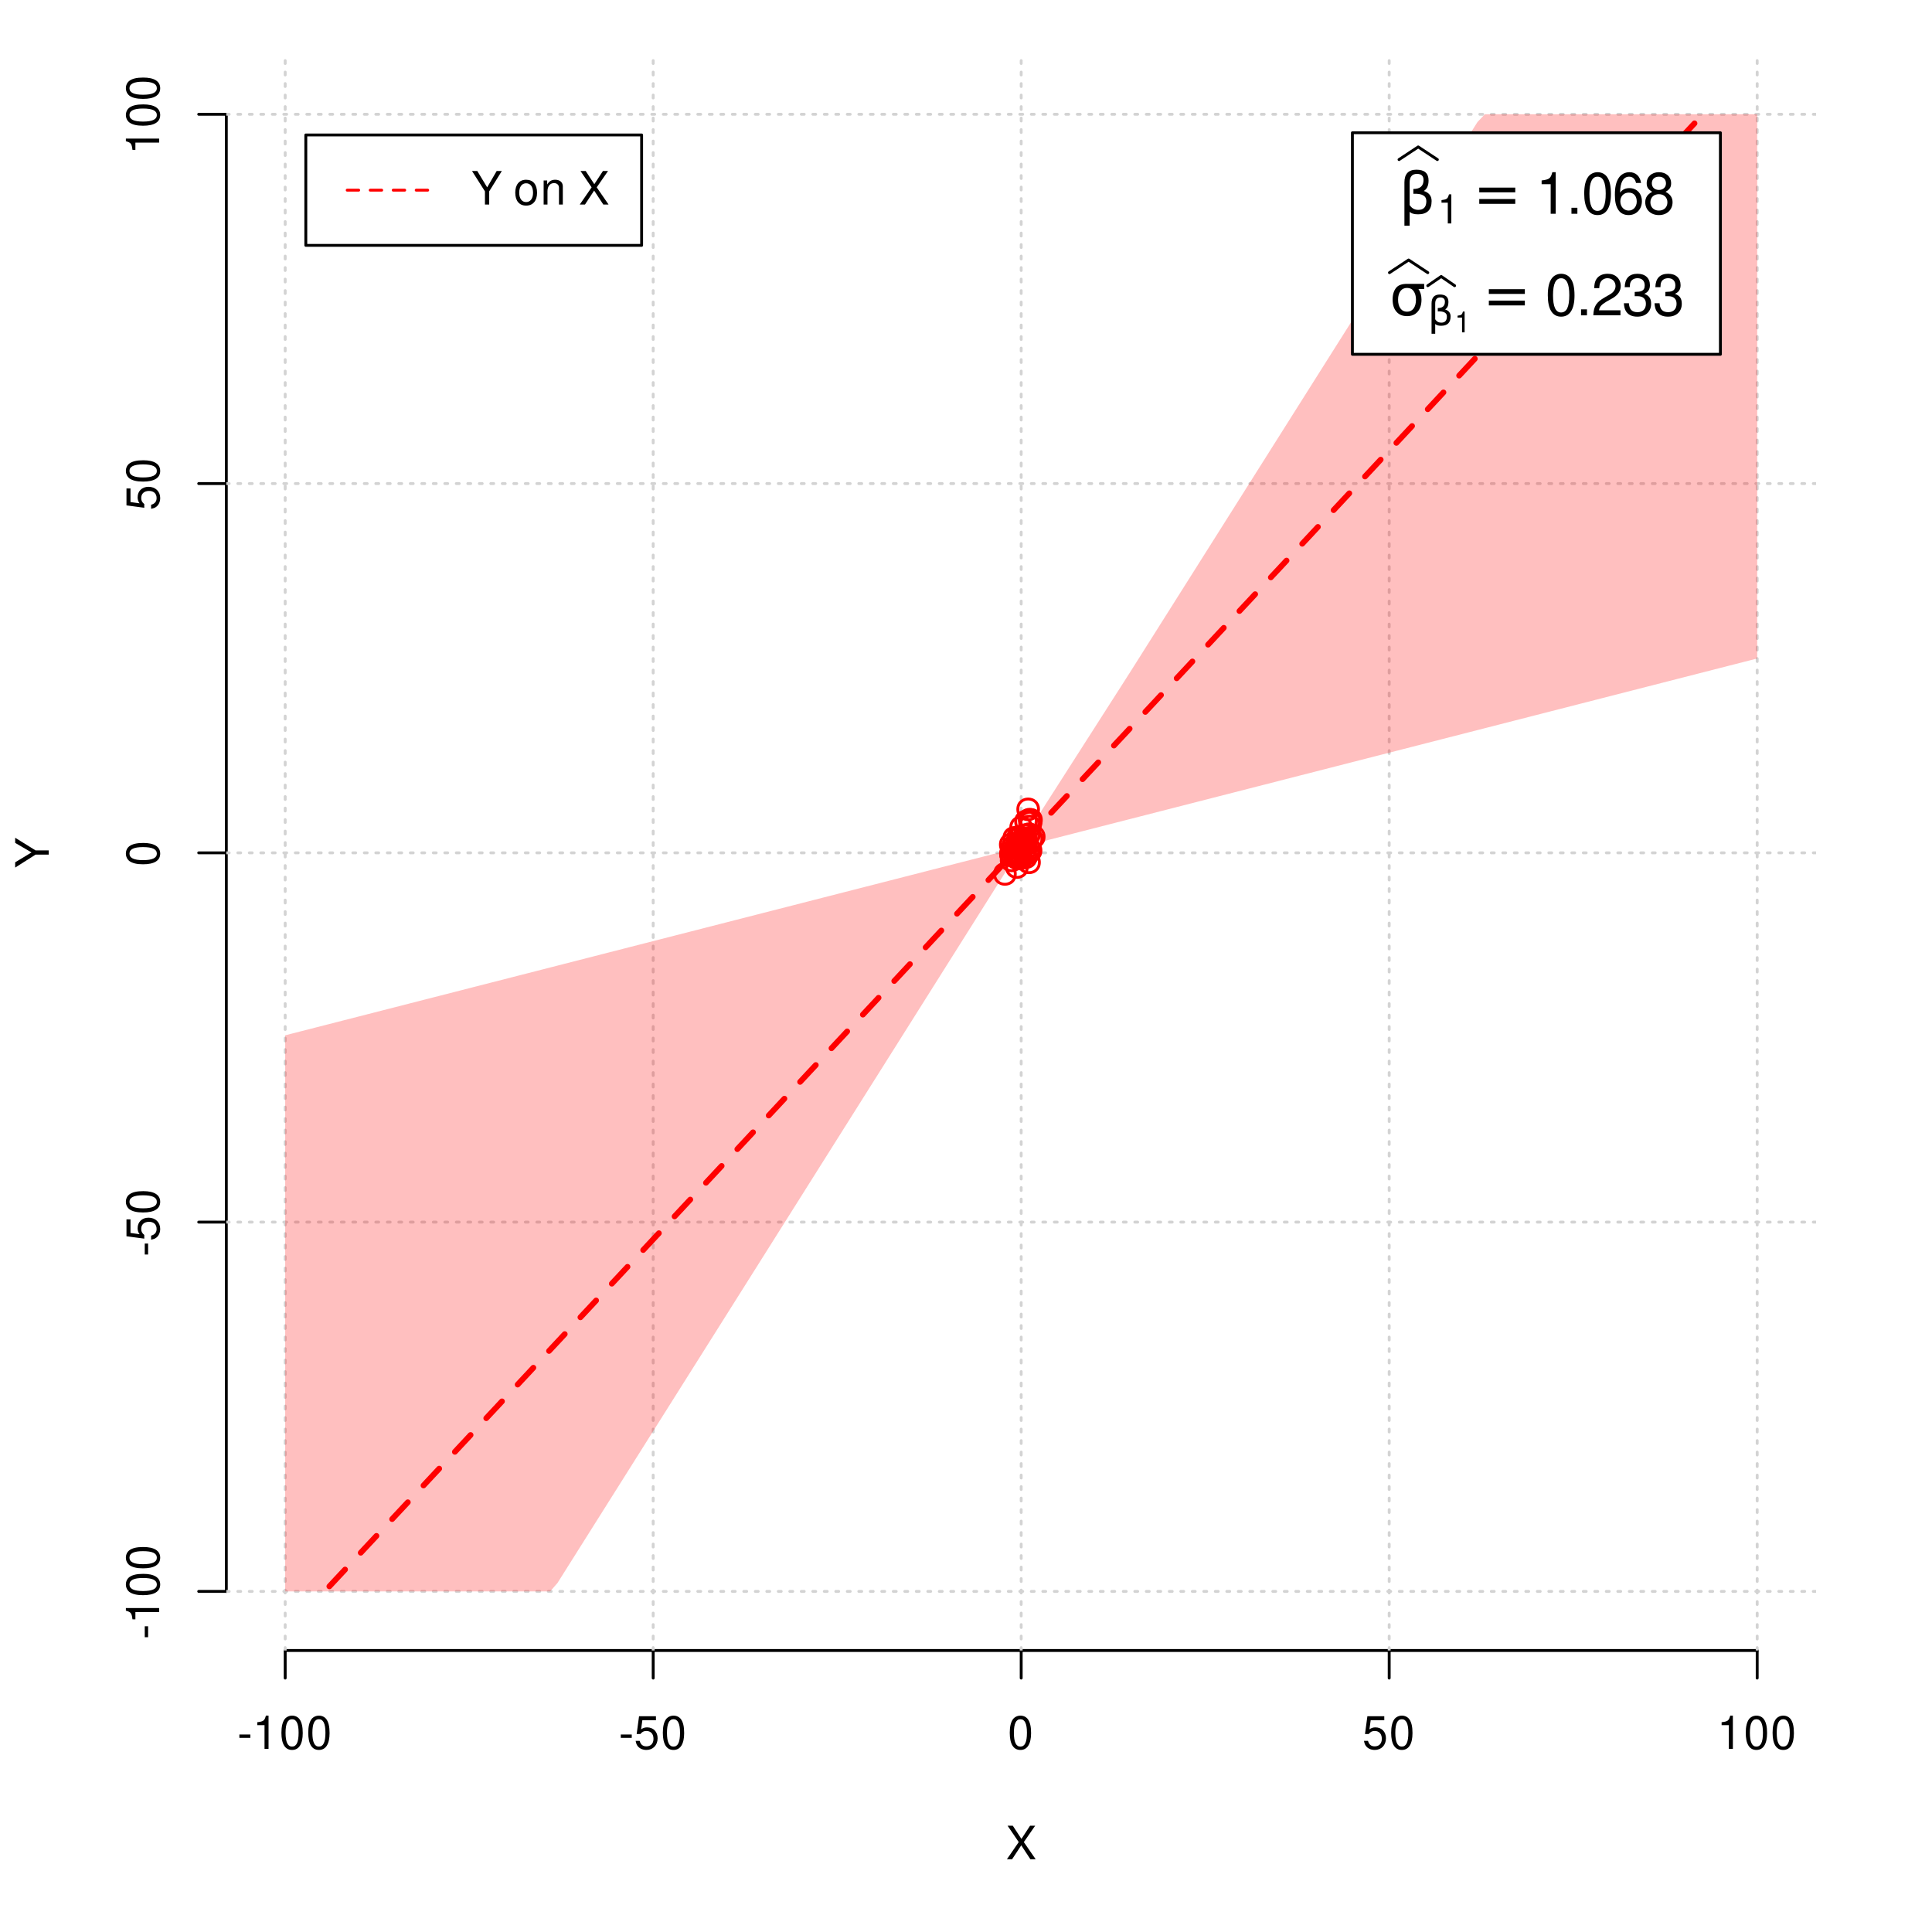 <?xml version="1.0" encoding="UTF-8"?>
<svg xmlns="http://www.w3.org/2000/svg" xmlns:xlink="http://www.w3.org/1999/xlink" width="504pt" height="504pt" viewBox="0 0 504 504" version="1.1">
<defs>
<g>
<symbol overflow="visible" id="glyph0-0">
<path style="stroke:none;" d=""/>
</symbol>
<symbol overflow="visible" id="glyph0-1">
<path style="stroke:none;" d="M 4.688 -4.484 L 7.641 -8.75 L 6.312 -8.75 L 4.062 -5.312 L 1.812 -8.75 L 0.453 -8.75 L 3.359 -4.484 L 0.266 0 L 1.625 0 L 4.016 -3.641 L 6.406 0 L 7.781 0 Z M 4.688 -4.484 "/>
</symbol>
<symbol overflow="visible" id="glyph0-2">
<path style="stroke:none;" d="M 3.406 -3.75 L 0.547 -3.75 L 0.547 -2.875 L 3.406 -2.875 Z M 3.406 -3.75 "/>
</symbol>
<symbol overflow="visible" id="glyph0-3">
<path style="stroke:none;" d="M 3.109 -6.188 L 3.109 0 L 4.156 0 L 4.156 -8.672 L 3.469 -8.672 C 3.094 -7.344 2.859 -7.156 1.219 -6.953 L 1.219 -6.188 Z M 3.109 -6.188 "/>
</symbol>
<symbol overflow="visible" id="glyph0-4">
<path style="stroke:none;" d="M 3.297 -8.672 C 2.516 -8.672 1.781 -8.312 1.344 -7.734 C 0.797 -6.953 0.516 -5.812 0.516 -4.203 C 0.516 -1.266 1.469 0.281 3.297 0.281 C 5.094 0.281 6.078 -1.266 6.078 -4.125 C 6.078 -5.812 5.812 -6.938 5.25 -7.734 C 4.812 -8.328 4.109 -8.672 3.297 -8.672 Z M 3.297 -7.734 C 4.438 -7.734 5 -6.578 5 -4.219 C 5 -1.75 4.453 -0.594 3.281 -0.594 C 2.156 -0.594 1.594 -1.797 1.594 -4.188 C 1.594 -6.578 2.156 -7.734 3.297 -7.734 Z M 3.297 -7.734 "/>
</symbol>
<symbol overflow="visible" id="glyph0-5">
<path style="stroke:none;" d="M 5.719 -8.516 L 1.312 -8.516 L 0.688 -3.875 L 1.656 -3.875 C 2.141 -4.469 2.562 -4.672 3.234 -4.672 C 4.375 -4.672 5.078 -3.891 5.078 -2.625 C 5.078 -1.406 4.375 -0.656 3.219 -0.656 C 2.297 -0.656 1.734 -1.125 1.469 -2.094 L 0.422 -2.094 C 0.562 -1.391 0.688 -1.062 0.938 -0.75 C 1.422 -0.094 2.281 0.281 3.234 0.281 C 4.953 0.281 6.156 -0.969 6.156 -2.766 C 6.156 -4.453 5.047 -5.609 3.406 -5.609 C 2.812 -5.609 2.328 -5.453 1.844 -5.094 L 2.172 -7.469 L 5.719 -7.469 Z M 5.719 -8.516 "/>
</symbol>
<symbol overflow="visible" id="glyph0-6">
<path style="stroke:none;" d="M 4.641 -3.438 L 7.938 -8.75 L 6.594 -8.75 L 4.109 -4.484 L 1.531 -8.75 L 0.156 -8.75 L 3.531 -3.438 L 3.531 0 L 4.641 0 Z M 4.641 -3.438 "/>
</symbol>
<symbol overflow="visible" id="glyph0-7">
<path style="stroke:none;" d=""/>
</symbol>
<symbol overflow="visible" id="glyph0-8">
<path style="stroke:none;" d="M 3.266 -6.469 C 1.484 -6.469 0.438 -5.203 0.438 -3.094 C 0.438 -0.969 1.484 0.281 3.281 0.281 C 5.047 0.281 6.125 -0.984 6.125 -3.047 C 6.125 -5.234 5.094 -6.469 3.266 -6.469 Z M 3.281 -5.547 C 4.406 -5.547 5.078 -4.625 5.078 -3.062 C 5.078 -1.578 4.375 -0.641 3.281 -0.641 C 2.156 -0.641 1.469 -1.578 1.469 -3.094 C 1.469 -4.625 2.156 -5.547 3.281 -5.547 Z M 3.281 -5.547 "/>
</symbol>
<symbol overflow="visible" id="glyph0-9">
<path style="stroke:none;" d="M 0.844 -6.281 L 0.844 0 L 1.844 0 L 1.844 -3.469 C 1.844 -4.75 2.516 -5.594 3.547 -5.594 C 4.344 -5.594 4.844 -5.109 4.844 -4.359 L 4.844 0 L 5.844 0 L 5.844 -4.75 C 5.844 -5.797 5.062 -6.469 3.859 -6.469 C 2.922 -6.469 2.312 -6.109 1.766 -5.234 L 1.766 -6.281 Z M 0.844 -6.281 "/>
</symbol>
<symbol overflow="visible" id="glyph1-0">
<path style="stroke:none;" d=""/>
</symbol>
<symbol overflow="visible" id="glyph1-1">
<path style="stroke:none;" d="M -3.438 -4.641 L -8.75 -7.938 L -8.75 -6.594 L -4.484 -4.109 L -8.75 -1.531 L -8.75 -0.156 L -3.438 -3.531 L 0 -3.531 L 0 -4.641 Z M -3.438 -4.641 "/>
</symbol>
<symbol overflow="visible" id="glyph1-2">
<path style="stroke:none;" d="M -3.75 -3.406 L -3.75 -0.547 L -2.875 -0.547 L -2.875 -3.406 Z M -3.75 -3.406 "/>
</symbol>
<symbol overflow="visible" id="glyph1-3">
<path style="stroke:none;" d="M -6.188 -3.109 L 0 -3.109 L 0 -4.156 L -8.672 -4.156 L -8.672 -3.469 C -7.344 -3.094 -7.156 -2.859 -6.953 -1.219 L -6.188 -1.219 Z M -6.188 -3.109 "/>
</symbol>
<symbol overflow="visible" id="glyph1-4">
<path style="stroke:none;" d="M -8.672 -3.297 C -8.672 -2.516 -8.312 -1.781 -7.734 -1.344 C -6.953 -0.797 -5.812 -0.516 -4.203 -0.516 C -1.266 -0.516 0.281 -1.469 0.281 -3.297 C 0.281 -5.094 -1.266 -6.078 -4.125 -6.078 C -5.812 -6.078 -6.938 -5.812 -7.734 -5.25 C -8.328 -4.812 -8.672 -4.109 -8.672 -3.297 Z M -7.734 -3.297 C -7.734 -4.438 -6.578 -5 -4.219 -5 C -1.75 -5 -0.594 -4.453 -0.594 -3.281 C -0.594 -2.156 -1.797 -1.594 -4.188 -1.594 C -6.578 -1.594 -7.734 -2.156 -7.734 -3.297 Z M -7.734 -3.297 "/>
</symbol>
<symbol overflow="visible" id="glyph1-5">
<path style="stroke:none;" d="M -8.516 -5.719 L -8.516 -1.312 L -3.875 -0.688 L -3.875 -1.656 C -4.469 -2.141 -4.672 -2.562 -4.672 -3.234 C -4.672 -4.375 -3.891 -5.078 -2.625 -5.078 C -1.406 -5.078 -0.656 -4.375 -0.656 -3.219 C -0.656 -2.297 -1.125 -1.734 -2.094 -1.469 L -2.094 -0.422 C -1.391 -0.562 -1.062 -0.688 -0.75 -0.938 C -0.094 -1.422 0.281 -2.281 0.281 -3.234 C 0.281 -4.953 -0.969 -6.156 -2.766 -6.156 C -4.453 -6.156 -5.609 -5.047 -5.609 -3.406 C -5.609 -2.812 -5.453 -2.328 -5.094 -1.844 L -7.469 -2.172 L -7.469 -5.719 Z M -8.516 -5.719 "/>
</symbol>
<symbol overflow="visible" id="glyph2-0">
<path style="stroke:none;" d="M 0.75 2.656 L 0.75 -10.578 L 8.25 -10.578 L 8.25 2.656 Z M 1.594 1.812 L 7.406 1.812 L 7.406 -9.734 L 1.594 -9.734 Z M 1.594 1.812 "/>
</symbol>
<symbol overflow="visible" id="glyph2-1">
<path style="stroke:none;" d="M 2.766 -0.5 L 2.766 3.125 L 1.406 3.125 L 1.406 -8.156 C 1.406 -10.375 2.445 -11.484 4.531 -11.484 C 6.645 -11.484 7.703 -10.547 7.703 -8.672 C 7.703 -7.336 7.285 -6.426 6.453 -5.938 C 7.816 -5.5 8.5 -4.625 8.5 -3.312 C 8.5 -1 7.32 0.156 4.969 0.156 C 3.926 0.156 3.191 -0.062 2.766 -0.5 Z M 2.766 -2.266 C 3.305 -1.422 4.055 -1 5.016 -1 C 6.422 -1 7.125 -1.766 7.125 -3.297 C 7.125 -4.672 5.992 -5.305 3.734 -5.203 L 3.734 -6.453 C 5.504 -6.453 6.391 -7.234 6.391 -8.797 C 6.391 -9.859 5.816 -10.391 4.672 -10.391 C 3.398 -10.391 2.766 -9.629 2.766 -8.109 Z M 2.766 -2.266 "/>
</symbol>
<symbol overflow="visible" id="glyph2-2">
<path style="stroke:none;" d="M 1.594 -6.812 L 10.984 -6.812 L 10.984 -5.578 L 1.594 -5.578 Z M 1.594 -3.828 L 10.984 -3.828 L 10.984 -2.578 L 1.594 -2.578 Z M 1.594 -3.828 "/>
</symbol>
<symbol overflow="visible" id="glyph2-3">
<path style="stroke:none;" d="M 4.594 -7.141 C 3.852 -7.141 3.281 -6.867 2.875 -6.328 C 2.457 -5.766 2.25 -5.02 2.25 -4.094 C 2.25 -3.113 2.457 -2.344 2.875 -1.781 C 3.289 -1.219 3.863 -0.938 4.594 -0.938 C 5.312 -0.938 5.879 -1.219 6.297 -1.781 C 6.711 -2.344 6.922 -3.113 6.922 -4.094 C 6.922 -4.988 6.711 -5.734 6.297 -6.328 C 5.91 -6.867 5.344 -7.141 4.594 -7.141 Z M 4.594 -8.203 L 9.062 -8.203 L 9.062 -6.859 L 7.562 -6.859 C 8.094 -6.098 8.359 -5.176 8.359 -4.094 C 8.359 -2.75 8.023 -1.695 7.359 -0.938 C 6.68 -0.164 5.758 0.219 4.594 0.219 C 3.414 0.219 2.492 -0.164 1.828 -0.938 C 1.16 -1.695 0.828 -2.75 0.828 -4.094 C 0.828 -5.445 1.16 -6.504 1.828 -7.266 C 2.379 -7.891 3.301 -8.203 4.594 -8.203 Z M 4.594 -8.203 "/>
</symbol>
<symbol overflow="visible" id="glyph3-0">
<path style="stroke:none;" d=""/>
</symbol>
<symbol overflow="visible" id="glyph3-1">
<path style="stroke:none;" d="M 2.719 -5.406 L 2.719 0 L 3.641 0 L 3.641 -7.594 L 3.031 -7.594 C 2.703 -6.422 2.5 -6.266 1.078 -6.078 L 1.078 -5.406 Z M 2.719 -5.406 "/>
</symbol>
<symbol overflow="visible" id="glyph4-0">
<path style="stroke:none;" d=""/>
</symbol>
<symbol overflow="visible" id="glyph4-1">
<path style="stroke:none;" d="M 3.891 -7.719 L 3.891 0 L 5.203 0 L 5.203 -10.844 L 4.328 -10.844 C 3.875 -9.188 3.562 -8.953 1.531 -8.688 L 1.531 -7.719 Z M 3.891 -7.719 "/>
</symbol>
<symbol overflow="visible" id="glyph4-2">
<path style="stroke:none;" d="M 2.859 -1.562 L 1.312 -1.562 L 1.312 0 L 2.859 0 Z M 2.859 -1.562 "/>
</symbol>
<symbol overflow="visible" id="glyph4-3">
<path style="stroke:none;" d="M 4.125 -10.844 C 3.141 -10.844 2.234 -10.391 1.688 -9.656 C 0.984 -8.703 0.641 -7.266 0.641 -5.25 C 0.641 -1.594 1.844 0.344 4.125 0.344 C 6.375 0.344 7.609 -1.594 7.609 -5.156 C 7.609 -7.266 7.281 -8.672 6.562 -9.656 C 6.016 -10.406 5.125 -10.844 4.125 -10.844 Z M 4.125 -9.672 C 5.547 -9.672 6.25 -8.219 6.25 -5.281 C 6.25 -2.188 5.562 -0.75 4.094 -0.75 C 2.703 -0.75 2 -2.25 2 -5.234 C 2 -8.219 2.703 -9.672 4.125 -9.672 Z M 4.125 -9.672 "/>
</symbol>
<symbol overflow="visible" id="glyph4-4">
<path style="stroke:none;" d="M 7.469 -8.031 C 7.219 -9.797 6.078 -10.844 4.453 -10.844 C 3.281 -10.844 2.234 -10.281 1.609 -9.297 C 0.938 -8.234 0.641 -6.922 0.641 -4.953 C 0.641 -3.125 0.906 -1.969 1.547 -1 C 2.109 -0.125 3.047 0.344 4.219 0.344 C 6.234 0.344 7.688 -1.172 7.688 -3.281 C 7.688 -5.281 6.344 -6.688 4.438 -6.688 C 3.391 -6.688 2.562 -6.297 2 -5.5 C 2.016 -8.188 2.844 -9.672 4.359 -9.672 C 5.297 -9.672 5.938 -9.078 6.156 -8.031 Z M 4.281 -5.516 C 5.547 -5.516 6.344 -4.625 6.344 -3.188 C 6.344 -1.812 5.438 -0.828 4.234 -0.828 C 3 -0.828 2.062 -1.859 2.062 -3.234 C 2.062 -4.594 2.969 -5.516 4.281 -5.516 Z M 4.281 -5.516 "/>
</symbol>
<symbol overflow="visible" id="glyph4-5">
<path style="stroke:none;" d="M 5.859 -5.719 C 6.969 -6.391 7.312 -6.938 7.312 -7.953 C 7.312 -9.656 6.016 -10.844 4.125 -10.844 C 2.25 -10.844 0.938 -9.656 0.938 -7.969 C 0.938 -6.938 1.281 -6.406 2.375 -5.719 C 1.156 -5.094 0.562 -4.219 0.562 -3.016 C 0.562 -1.031 2.016 0.344 4.125 0.344 C 6.219 0.344 7.688 -1.031 7.688 -3.016 C 7.688 -4.219 7.094 -5.094 5.859 -5.719 Z M 4.125 -9.672 C 5.25 -9.672 5.969 -9 5.969 -7.922 C 5.969 -6.906 5.234 -6.219 4.125 -6.219 C 3 -6.219 2.281 -6.906 2.281 -7.953 C 2.281 -9 3 -9.672 4.125 -9.672 Z M 4.125 -5.109 C 5.438 -5.109 6.344 -4.25 6.344 -2.984 C 6.344 -1.688 5.453 -0.828 4.094 -0.828 C 2.812 -0.828 1.906 -1.703 1.906 -2.969 C 1.906 -4.266 2.797 -5.109 4.125 -5.109 Z M 4.125 -5.109 "/>
</symbol>
<symbol overflow="visible" id="glyph4-6">
<path style="stroke:none;" d="M 7.594 -1.312 L 2 -1.312 C 2.125 -2.203 2.609 -2.781 3.922 -3.562 L 5.422 -4.406 C 6.906 -5.234 7.672 -6.344 7.672 -7.688 C 7.672 -8.578 7.312 -9.422 6.672 -10 C 6.047 -10.578 5.266 -10.844 4.266 -10.844 C 2.906 -10.844 1.906 -10.359 1.312 -9.438 C 0.938 -8.859 0.781 -8.188 0.75 -7.094 L 2.062 -7.094 C 2.109 -7.828 2.203 -8.266 2.391 -8.625 C 2.734 -9.281 3.422 -9.688 4.219 -9.688 C 5.422 -9.688 6.312 -8.812 6.312 -7.656 C 6.312 -6.781 5.812 -6.031 4.875 -5.484 L 3.5 -4.688 C 1.281 -3.406 0.625 -2.391 0.516 -0.016 L 7.594 -0.016 Z M 7.594 -1.312 "/>
</symbol>
<symbol overflow="visible" id="glyph4-7">
<path style="stroke:none;" d="M 3.312 -5 L 4.031 -5 C 5.469 -5 6.234 -4.312 6.234 -3.016 C 6.234 -1.656 5.422 -0.828 4.047 -0.828 C 2.594 -0.828 1.891 -1.562 1.797 -3.156 L 0.484 -3.156 C 0.547 -2.281 0.688 -1.703 0.938 -1.234 C 1.5 -0.188 2.531 0.344 3.984 0.344 C 6.188 0.344 7.594 -0.969 7.594 -3.031 C 7.594 -4.406 7.062 -5.156 5.797 -5.609 C 6.781 -6.016 7.281 -6.766 7.281 -7.859 C 7.281 -9.719 6.062 -10.844 4.031 -10.844 C 1.891 -10.844 0.75 -9.641 0.703 -7.344 L 2.031 -7.344 C 2.047 -8.016 2.094 -8.391 2.266 -8.719 C 2.562 -9.328 3.219 -9.688 4.047 -9.688 C 5.219 -9.688 5.922 -8.984 5.922 -7.812 C 5.922 -7.047 5.656 -6.578 5.062 -6.328 C 4.703 -6.188 4.234 -6.125 3.312 -6.109 Z M 3.312 -5 "/>
</symbol>
<symbol overflow="visible" id="glyph5-0">
<path style="stroke:none;" d="M 0.516 1.859 L 0.516 -7.406 L 5.766 -7.406 L 5.766 1.859 Z M 1.109 1.266 L 5.188 1.266 L 5.188 -6.812 L 1.109 -6.812 Z M 1.109 1.266 "/>
</symbol>
<symbol overflow="visible" id="glyph5-1">
<path style="stroke:none;" d="M 1.938 -0.359 L 1.938 2.188 L 0.984 2.188 L 0.984 -5.703 C 0.984 -7.266 1.711 -8.047 3.172 -8.047 C 4.648 -8.047 5.391 -7.391 5.391 -6.078 C 5.391 -5.141 5.098 -4.5 4.516 -4.156 C 5.473 -3.844 5.953 -3.234 5.953 -2.328 C 5.953 -0.703 5.125 0.109 3.469 0.109 C 2.75 0.109 2.238 -0.047 1.938 -0.359 Z M 1.938 -1.578 C 2.312 -0.992 2.836 -0.703 3.516 -0.703 C 4.492 -0.703 4.984 -1.238 4.984 -2.312 C 4.984 -3.27 4.191 -3.711 2.609 -3.641 L 2.609 -4.516 C 3.848 -4.516 4.469 -5.062 4.469 -6.156 C 4.469 -6.906 4.066 -7.281 3.266 -7.281 C 2.379 -7.281 1.938 -6.742 1.938 -5.672 Z M 1.938 -1.578 "/>
</symbol>
<symbol overflow="visible" id="glyph6-0">
<path style="stroke:none;" d=""/>
</symbol>
<symbol overflow="visible" id="glyph6-1">
<path style="stroke:none;" d="M 1.938 -3.859 L 1.938 0 L 2.609 0 L 2.609 -5.422 L 2.172 -5.422 C 1.938 -4.594 1.781 -4.484 0.766 -4.344 L 0.766 -3.859 Z M 1.938 -3.859 "/>
</symbol>
</g>
<clipPath id="clip1">
  <path d="M 74 14.398 L 75 14.398 L 75 430.559 L 74 430.559 Z M 74 14.398 "/>
</clipPath>
<clipPath id="clip2">
  <path d="M 170 14.398 L 171 14.398 L 171 430.559 L 170 430.559 Z M 170 14.398 "/>
</clipPath>
<clipPath id="clip3">
  <path d="M 266 14.398 L 267 14.398 L 267 430.559 L 266 430.559 Z M 266 14.398 "/>
</clipPath>
<clipPath id="clip4">
  <path d="M 362 14.398 L 363 14.398 L 363 430.559 L 362 430.559 Z M 362 14.398 "/>
</clipPath>
<clipPath id="clip5">
  <path d="M 458 14.398 L 459 14.398 L 459 430.559 L 458 430.559 Z M 458 14.398 "/>
</clipPath>
<clipPath id="clip6">
  <path d="M 59.039 414 L 473.758 414 L 473.758 416 L 59.039 416 Z M 59.039 414 "/>
</clipPath>
<clipPath id="clip7">
  <path d="M 59.039 318 L 473.758 318 L 473.758 320 L 59.039 320 Z M 59.039 318 "/>
</clipPath>
<clipPath id="clip8">
  <path d="M 59.039 222 L 473.758 222 L 473.758 223 L 59.039 223 Z M 59.039 222 "/>
</clipPath>
<clipPath id="clip9">
  <path d="M 59.039 125 L 473.758 125 L 473.758 127 L 59.039 127 Z M 59.039 125 "/>
</clipPath>
<clipPath id="clip10">
  <path d="M 59.039 29 L 473.758 29 L 473.758 31 L 59.039 31 Z M 59.039 29 "/>
</clipPath>
</defs>
<g id="surface1501">
<rect x="0" y="0" width="504" height="504" style="fill:rgb(100%,100%,100%);fill-opacity:1;stroke:none;"/>
<g style="fill:rgb(0%,0%,0%);fill-opacity:1;">
  <use xlink:href="#glyph0-1" x="262.398" y="485.029"/>
</g>
<g style="fill:rgb(0%,0%,0%);fill-opacity:1;">
  <use xlink:href="#glyph1-1" x="12.709" y="226.48"/>
</g>
<path style="fill:none;stroke-width:0.75;stroke-linecap:round;stroke-linejoin:round;stroke:rgb(0%,0%,0%);stroke-opacity:1;stroke-miterlimit:10;" d="M 74.398 430.559 L 458.398 430.559 "/>
<path style="fill:none;stroke-width:0.75;stroke-linecap:round;stroke-linejoin:round;stroke:rgb(0%,0%,0%);stroke-opacity:1;stroke-miterlimit:10;" d="M 74.398 430.559 L 74.398 437.762 "/>
<path style="fill:none;stroke-width:0.75;stroke-linecap:round;stroke-linejoin:round;stroke:rgb(0%,0%,0%);stroke-opacity:1;stroke-miterlimit:10;" d="M 170.398 430.559 L 170.398 437.762 "/>
<path style="fill:none;stroke-width:0.75;stroke-linecap:round;stroke-linejoin:round;stroke:rgb(0%,0%,0%);stroke-opacity:1;stroke-miterlimit:10;" d="M 266.398 430.559 L 266.398 437.762 "/>
<path style="fill:none;stroke-width:0.75;stroke-linecap:round;stroke-linejoin:round;stroke:rgb(0%,0%,0%);stroke-opacity:1;stroke-miterlimit:10;" d="M 362.398 430.559 L 362.398 437.762 "/>
<path style="fill:none;stroke-width:0.75;stroke-linecap:round;stroke-linejoin:round;stroke:rgb(0%,0%,0%);stroke-opacity:1;stroke-miterlimit:10;" d="M 458.398 430.559 L 458.398 437.762 "/>
<g style="fill:rgb(0%,0%,0%);fill-opacity:1;">
  <use xlink:href="#glyph0-2" x="61.898" y="456.229"/>
  <use xlink:href="#glyph0-3" x="65.898" y="456.229"/>
  <use xlink:href="#glyph0-4" x="72.898" y="456.229"/>
  <use xlink:href="#glyph0-4" x="79.898" y="456.229"/>
</g>
<g style="fill:rgb(0%,0%,0%);fill-opacity:1;">
  <use xlink:href="#glyph0-2" x="161.398" y="456.229"/>
  <use xlink:href="#glyph0-5" x="165.398" y="456.229"/>
  <use xlink:href="#glyph0-4" x="172.398" y="456.229"/>
</g>
<g style="fill:rgb(0%,0%,0%);fill-opacity:1;">
  <use xlink:href="#glyph0-4" x="262.898" y="456.229"/>
</g>
<g style="fill:rgb(0%,0%,0%);fill-opacity:1;">
  <use xlink:href="#glyph0-5" x="355.398" y="456.229"/>
  <use xlink:href="#glyph0-4" x="362.398" y="456.229"/>
</g>
<g style="fill:rgb(0%,0%,0%);fill-opacity:1;">
  <use xlink:href="#glyph0-3" x="447.898" y="456.229"/>
  <use xlink:href="#glyph0-4" x="454.898" y="456.229"/>
  <use xlink:href="#glyph0-4" x="461.898" y="456.229"/>
</g>
<path style="fill:none;stroke-width:0.75;stroke-linecap:round;stroke-linejoin:round;stroke:rgb(0%,0%,0%);stroke-opacity:1;stroke-miterlimit:10;" d="M 59.039 415.148 L 59.039 29.812 "/>
<path style="fill:none;stroke-width:0.75;stroke-linecap:round;stroke-linejoin:round;stroke:rgb(0%,0%,0%);stroke-opacity:1;stroke-miterlimit:10;" d="M 59.039 415.148 L 51.84 415.148 "/>
<path style="fill:none;stroke-width:0.75;stroke-linecap:round;stroke-linejoin:round;stroke:rgb(0%,0%,0%);stroke-opacity:1;stroke-miterlimit:10;" d="M 59.039 318.812 L 51.84 318.812 "/>
<path style="fill:none;stroke-width:0.75;stroke-linecap:round;stroke-linejoin:round;stroke:rgb(0%,0%,0%);stroke-opacity:1;stroke-miterlimit:10;" d="M 59.039 222.48 L 51.84 222.48 "/>
<path style="fill:none;stroke-width:0.75;stroke-linecap:round;stroke-linejoin:round;stroke:rgb(0%,0%,0%);stroke-opacity:1;stroke-miterlimit:10;" d="M 59.039 126.148 L 51.84 126.148 "/>
<path style="fill:none;stroke-width:0.75;stroke-linecap:round;stroke-linejoin:round;stroke:rgb(0%,0%,0%);stroke-opacity:1;stroke-miterlimit:10;" d="M 59.039 29.812 L 51.84 29.812 "/>
<g style="fill:rgb(0%,0%,0%);fill-opacity:1;">
  <use xlink:href="#glyph1-2" x="41.51" y="427.648"/>
  <use xlink:href="#glyph1-3" x="41.51" y="423.648"/>
  <use xlink:href="#glyph1-4" x="41.51" y="416.648"/>
  <use xlink:href="#glyph1-4" x="41.51" y="409.648"/>
</g>
<g style="fill:rgb(0%,0%,0%);fill-opacity:1;">
  <use xlink:href="#glyph1-2" x="41.51" y="327.812"/>
  <use xlink:href="#glyph1-5" x="41.51" y="323.812"/>
  <use xlink:href="#glyph1-4" x="41.51" y="316.812"/>
</g>
<g style="fill:rgb(0%,0%,0%);fill-opacity:1;">
  <use xlink:href="#glyph1-4" x="41.51" y="225.98"/>
</g>
<g style="fill:rgb(0%,0%,0%);fill-opacity:1;">
  <use xlink:href="#glyph1-5" x="41.51" y="133.148"/>
  <use xlink:href="#glyph1-4" x="41.51" y="126.148"/>
</g>
<g style="fill:rgb(0%,0%,0%);fill-opacity:1;">
  <use xlink:href="#glyph1-3" x="41.51" y="40.312"/>
  <use xlink:href="#glyph1-4" x="41.51" y="33.312"/>
  <use xlink:href="#glyph1-4" x="41.51" y="26.312"/>
</g>
<g clip-path="url(#clip1)" clip-rule="nonzero">
<path style="fill:none;stroke-width:0.75;stroke-linecap:round;stroke-linejoin:round;stroke:rgb(82.745%,82.745%,82.745%);stroke-opacity:1;stroke-dasharray:0.75,2.25;stroke-miterlimit:10;" d="M 74.398 430.559 L 74.398 14.398 "/>
</g>
<g clip-path="url(#clip2)" clip-rule="nonzero">
<path style="fill:none;stroke-width:0.75;stroke-linecap:round;stroke-linejoin:round;stroke:rgb(82.745%,82.745%,82.745%);stroke-opacity:1;stroke-dasharray:0.75,2.25;stroke-miterlimit:10;" d="M 170.398 430.559 L 170.398 14.398 "/>
</g>
<g clip-path="url(#clip3)" clip-rule="nonzero">
<path style="fill:none;stroke-width:0.75;stroke-linecap:round;stroke-linejoin:round;stroke:rgb(82.745%,82.745%,82.745%);stroke-opacity:1;stroke-dasharray:0.75,2.25;stroke-miterlimit:10;" d="M 266.398 430.559 L 266.398 14.398 "/>
</g>
<g clip-path="url(#clip4)" clip-rule="nonzero">
<path style="fill:none;stroke-width:0.75;stroke-linecap:round;stroke-linejoin:round;stroke:rgb(82.745%,82.745%,82.745%);stroke-opacity:1;stroke-dasharray:0.75,2.25;stroke-miterlimit:10;" d="M 362.398 430.559 L 362.398 14.398 "/>
</g>
<g clip-path="url(#clip5)" clip-rule="nonzero">
<path style="fill:none;stroke-width:0.75;stroke-linecap:round;stroke-linejoin:round;stroke:rgb(82.745%,82.745%,82.745%);stroke-opacity:1;stroke-dasharray:0.75,2.25;stroke-miterlimit:10;" d="M 458.398 430.559 L 458.398 14.398 "/>
</g>
<g clip-path="url(#clip6)" clip-rule="nonzero">
<path style="fill:none;stroke-width:0.75;stroke-linecap:round;stroke-linejoin:round;stroke:rgb(82.745%,82.745%,82.745%);stroke-opacity:1;stroke-dasharray:0.75,2.25;stroke-miterlimit:10;" d="M 59.039 415.148 L 473.762 415.148 "/>
</g>
<g clip-path="url(#clip7)" clip-rule="nonzero">
<path style="fill:none;stroke-width:0.75;stroke-linecap:round;stroke-linejoin:round;stroke:rgb(82.745%,82.745%,82.745%);stroke-opacity:1;stroke-dasharray:0.75,2.25;stroke-miterlimit:10;" d="M 59.039 318.812 L 473.762 318.812 "/>
</g>
<g clip-path="url(#clip8)" clip-rule="nonzero">
<path style="fill:none;stroke-width:0.75;stroke-linecap:round;stroke-linejoin:round;stroke:rgb(82.745%,82.745%,82.745%);stroke-opacity:1;stroke-dasharray:0.75,2.25;stroke-miterlimit:10;" d="M 59.039 222.48 L 473.762 222.48 "/>
</g>
<g clip-path="url(#clip9)" clip-rule="nonzero">
<path style="fill:none;stroke-width:0.75;stroke-linecap:round;stroke-linejoin:round;stroke:rgb(82.745%,82.745%,82.745%);stroke-opacity:1;stroke-dasharray:0.75,2.25;stroke-miterlimit:10;" d="M 59.039 126.148 L 473.762 126.148 "/>
</g>
<g clip-path="url(#clip10)" clip-rule="nonzero">
<path style="fill:none;stroke-width:0.75;stroke-linecap:round;stroke-linejoin:round;stroke:rgb(82.745%,82.745%,82.745%);stroke-opacity:1;stroke-dasharray:0.75,2.25;stroke-miterlimit:10;" d="M 59.039 29.812 L 473.762 29.812 "/>
</g>
<path style=" stroke:none;fill-rule:nonzero;fill:rgb(100%,0%,0%);fill-opacity:0.251;" d="M 74.398 319.234 L 74.398 270.082 L 76.32 269.59 L 78.238 269.098 L 80.16 268.609 L 82.078 268.117 L 85.922 267.133 L 87.84 266.641 L 89.762 266.148 L 91.68 265.66 L 93.602 265.168 L 95.52 264.676 L 97.441 264.184 L 99.359 263.691 L 101.281 263.199 L 103.199 262.711 L 105.121 262.219 L 107.039 261.727 L 108.961 261.234 L 110.879 260.742 L 112.801 260.25 L 114.719 259.762 L 116.641 259.27 L 118.559 258.777 L 120.48 258.285 L 122.398 257.793 L 124.32 257.301 L 126.238 256.812 L 128.16 256.32 L 130.078 255.828 L 133.922 254.844 L 135.84 254.352 L 137.762 253.863 L 139.68 253.371 L 141.602 252.879 L 143.52 252.387 L 145.441 251.895 L 147.359 251.402 L 149.281 250.914 L 151.199 250.422 L 153.121 249.93 L 155.039 249.438 L 156.961 248.945 L 158.879 248.453 L 160.801 247.965 L 162.719 247.473 L 164.641 246.98 L 166.559 246.488 L 168.48 245.996 L 170.398 245.508 L 172.32 245.016 L 174.238 244.523 L 176.16 244.031 L 178.078 243.539 L 180 243.047 L 181.922 242.559 L 183.84 242.066 L 185.762 241.574 L 187.68 241.082 L 189.602 240.59 L 191.52 240.098 L 193.441 239.609 L 195.359 239.117 L 197.281 238.625 L 199.199 238.133 L 201.121 237.641 L 203.039 237.148 L 204.961 236.66 L 206.879 236.168 L 208.801 235.676 L 210.719 235.184 L 212.641 234.691 L 214.559 234.199 L 216.48 233.711 L 218.398 233.219 L 220.32 232.727 L 222.238 232.234 L 224.16 231.742 L 226.078 231.25 L 228 230.762 L 229.922 230.27 L 231.84 229.777 L 233.762 229.285 L 235.68 228.793 L 237.602 228.301 L 239.52 227.812 L 241.441 227.32 L 243.359 226.828 L 245.281 226.336 L 247.199 225.844 L 249.121 225.352 L 251.039 224.863 L 252.961 224.371 L 254.879 223.879 L 256.801 223.387 L 258.719 222.895 L 260.641 222.398 L 262.559 221.656 L 264.48 220.914 L 266.398 219.367 L 268.32 216.766 L 270.238 213.766 L 272.16 210.762 L 274.078 207.762 L 276 204.762 L 277.922 201.758 L 279.84 198.758 L 281.762 195.758 L 283.68 192.754 L 285.602 189.754 L 287.52 186.754 L 289.441 183.75 L 291.359 180.75 L 293.281 177.75 L 295.199 174.738 L 297.121 171.699 L 299.039 168.656 L 300.961 165.617 L 302.879 162.574 L 304.801 159.535 L 306.719 156.492 L 308.641 153.453 L 310.559 150.414 L 312.48 147.371 L 314.398 144.332 L 316.32 141.289 L 318.238 138.25 L 320.16 135.207 L 322.078 132.168 L 324 129.125 L 325.922 126.086 L 327.84 123.043 L 329.762 120.004 L 331.68 116.965 L 333.602 113.922 L 335.52 110.883 L 337.441 107.84 L 339.359 104.801 L 341.281 101.758 L 343.199 98.719 L 345.121 95.676 L 347.039 92.637 L 348.961 89.594 L 350.879 86.555 L 352.801 83.512 L 354.719 80.473 L 356.641 77.434 L 358.559 74.391 L 360.48 71.352 L 362.398 68.309 L 364.32 65.27 L 366.238 62.227 L 368.16 59.188 L 370.078 56.145 L 372 53.105 L 373.922 50.062 L 375.84 47.023 L 377.762 43.98 L 379.68 40.941 L 381.602 37.902 L 383.52 34.859 L 385.441 31.82 L 387.359 29.812 L 458.398 29.812 L 458.398 171.777 L 456.48 172.27 L 454.559 172.762 L 452.641 173.254 L 450.719 173.742 L 448.801 174.234 L 446.879 174.727 L 444.961 175.219 L 443.039 175.711 L 441.121 176.203 L 439.199 176.691 L 437.281 177.184 L 435.359 177.676 L 433.441 178.168 L 431.52 178.66 L 429.602 179.148 L 427.68 179.641 L 425.762 180.133 L 423.84 180.625 L 421.922 181.117 L 420 181.609 L 418.078 182.098 L 416.16 182.59 L 414.238 183.082 L 412.32 183.574 L 410.398 184.066 L 408.48 184.559 L 406.559 185.047 L 404.641 185.539 L 402.719 186.031 L 400.801 186.523 L 398.879 187.016 L 396.961 187.508 L 395.039 187.996 L 393.121 188.488 L 391.199 188.98 L 389.281 189.473 L 387.359 189.965 L 385.441 190.457 L 383.52 190.945 L 381.602 191.438 L 379.68 191.93 L 377.762 192.422 L 375.84 192.914 L 373.922 193.406 L 372 193.895 L 370.078 194.387 L 368.16 194.879 L 366.238 195.371 L 364.32 195.863 L 362.398 196.355 L 360.48 196.844 L 358.559 197.336 L 356.641 197.828 L 354.719 198.32 L 352.801 198.812 L 350.879 199.305 L 348.961 199.793 L 347.039 200.285 L 345.121 200.777 L 343.199 201.27 L 341.281 201.762 L 339.359 202.25 L 337.441 202.742 L 335.52 203.234 L 333.602 203.727 L 331.68 204.219 L 329.762 204.711 L 327.84 205.199 L 325.922 205.691 L 322.078 206.676 L 320.16 207.168 L 318.238 207.66 L 316.32 208.148 L 314.398 208.641 L 312.48 209.133 L 310.559 209.625 L 308.641 210.117 L 306.719 210.609 L 304.801 211.098 L 302.879 211.59 L 300.961 212.082 L 299.039 212.574 L 297.121 213.066 L 295.199 213.559 L 293.281 214.047 L 291.359 214.539 L 289.441 215.031 L 287.52 215.523 L 285.602 216.016 L 283.68 216.508 L 281.762 216.996 L 279.84 217.488 L 277.922 217.98 L 274.078 218.965 L 272.16 219.457 L 270.238 219.945 L 268.32 220.438 L 266.398 221.758 L 264.48 224.371 L 262.559 227.078 L 260.641 230.125 L 258.719 233.172 L 256.801 236.219 L 254.879 239.266 L 252.961 242.312 L 251.039 245.359 L 249.121 248.406 L 247.199 251.453 L 245.281 254.5 L 243.359 257.547 L 241.441 260.594 L 239.52 263.641 L 237.602 266.688 L 235.68 269.734 L 233.762 272.781 L 231.84 275.828 L 229.922 278.875 L 226.078 284.969 L 224.16 288.016 L 222.238 291.062 L 220.32 294.109 L 218.398 297.156 L 216.48 300.203 L 214.559 303.25 L 212.641 306.297 L 210.719 309.344 L 208.801 312.391 L 206.879 315.438 L 204.961 318.484 L 203.039 321.531 L 201.121 324.578 L 199.199 327.625 L 197.281 330.672 L 195.359 333.719 L 193.441 336.766 L 191.52 339.812 L 189.602 342.859 L 187.68 345.906 L 185.762 348.953 L 183.84 352 L 181.922 355.047 L 178.078 361.141 L 176.16 364.188 L 174.238 367.234 L 172.32 370.281 L 170.398 373.328 L 168.48 376.375 L 166.559 379.422 L 164.641 382.469 L 162.719 385.516 L 160.801 388.562 L 158.879 391.609 L 156.961 394.656 L 155.039 397.703 L 153.121 400.75 L 151.199 403.797 L 149.281 406.844 L 147.359 409.891 L 145.441 412.938 L 143.52 415.148 L 74.398 415.148 Z M 74.398 319.234 "/>
<path style="fill:none;stroke-width:0.75;stroke-linecap:round;stroke-linejoin:round;stroke:rgb(100%,0%,0%);stroke-opacity:1;stroke-miterlimit:10;" d="M 266.379 220.328 C 266.379 223.93 260.977 223.93 260.977 220.328 C 260.977 216.73 266.379 216.73 266.379 220.328 "/>
<path style="fill:none;stroke-width:0.75;stroke-linecap:round;stroke-linejoin:round;stroke:rgb(100%,0%,0%);stroke-opacity:1;stroke-miterlimit:10;" d="M 268.336 218.387 C 268.336 221.988 262.934 221.988 262.934 218.387 C 262.934 214.785 268.336 214.785 268.336 218.387 "/>
<path style="fill:none;stroke-width:0.75;stroke-linecap:round;stroke-linejoin:round;stroke:rgb(100%,0%,0%);stroke-opacity:1;stroke-miterlimit:10;" d="M 267.297 218.602 C 267.297 222.199 261.898 222.199 261.898 218.602 C 261.898 215 267.297 215 267.297 218.602 "/>
<path style="fill:none;stroke-width:0.75;stroke-linecap:round;stroke-linejoin:round;stroke:rgb(100%,0%,0%);stroke-opacity:1;stroke-miterlimit:10;" d="M 267.98 226.191 C 267.98 229.789 262.582 229.789 262.582 226.191 C 262.582 222.59 267.98 222.59 267.98 226.191 "/>
<path style="fill:none;stroke-width:0.75;stroke-linecap:round;stroke-linejoin:round;stroke:rgb(100%,0%,0%);stroke-opacity:1;stroke-miterlimit:10;" d="M 270.914 211.137 C 270.914 214.734 265.516 214.734 265.516 211.137 C 265.516 207.535 270.914 207.535 270.914 211.137 "/>
<path style="fill:none;stroke-width:0.75;stroke-linecap:round;stroke-linejoin:round;stroke:rgb(100%,0%,0%);stroke-opacity:1;stroke-miterlimit:10;" d="M 268.082 219.984 C 268.082 223.582 262.68 223.582 262.68 219.984 C 262.68 216.383 268.082 216.383 268.082 219.984 "/>
<path style="fill:none;stroke-width:0.75;stroke-linecap:round;stroke-linejoin:round;stroke:rgb(100%,0%,0%);stroke-opacity:1;stroke-miterlimit:10;" d="M 268.949 220.762 C 268.949 224.359 263.547 224.359 263.547 220.762 C 263.547 217.16 268.949 217.16 268.949 220.762 "/>
<path style="fill:none;stroke-width:0.75;stroke-linecap:round;stroke-linejoin:round;stroke:rgb(100%,0%,0%);stroke-opacity:1;stroke-miterlimit:10;" d="M 270.059 217.891 C 270.059 221.492 264.656 221.492 264.656 217.891 C 264.656 214.293 270.059 214.293 270.059 217.891 "/>
<path style="fill:none;stroke-width:0.75;stroke-linecap:round;stroke-linejoin:round;stroke:rgb(100%,0%,0%);stroke-opacity:1;stroke-miterlimit:10;" d="M 271.301 213.824 C 271.301 217.426 265.898 217.426 265.898 213.824 C 265.898 210.223 271.301 210.223 271.301 213.824 "/>
<path style="fill:none;stroke-width:0.75;stroke-linecap:round;stroke-linejoin:round;stroke:rgb(100%,0%,0%);stroke-opacity:1;stroke-miterlimit:10;" d="M 267.949 221.391 C 267.949 224.992 262.551 224.992 262.551 221.391 C 262.551 217.793 267.949 217.793 267.949 221.391 "/>
<path style="fill:none;stroke-width:0.75;stroke-linecap:round;stroke-linejoin:round;stroke:rgb(100%,0%,0%);stroke-opacity:1;stroke-miterlimit:10;" d="M 270.281 223.629 C 270.281 227.23 264.879 227.23 264.879 223.629 C 264.879 220.027 270.281 220.027 270.281 223.629 "/>
<path style="fill:none;stroke-width:0.75;stroke-linecap:round;stroke-linejoin:round;stroke:rgb(100%,0%,0%);stroke-opacity:1;stroke-miterlimit:10;" d="M 268.422 219.938 C 268.422 223.535 263.023 223.535 263.023 219.938 C 263.023 216.336 268.422 216.336 268.422 219.938 "/>
<path style="fill:none;stroke-width:0.75;stroke-linecap:round;stroke-linejoin:round;stroke:rgb(100%,0%,0%);stroke-opacity:1;stroke-miterlimit:10;" d="M 268.863 219.914 C 268.863 223.516 263.461 223.516 263.461 219.914 C 263.461 216.316 268.863 216.316 268.863 219.914 "/>
<path style="fill:none;stroke-width:0.75;stroke-linecap:round;stroke-linejoin:round;stroke:rgb(100%,0%,0%);stroke-opacity:1;stroke-miterlimit:10;" d="M 266.945 220.879 C 266.945 224.48 261.547 224.48 261.547 220.879 C 261.547 217.281 266.945 217.281 266.945 220.879 "/>
<path style="fill:none;stroke-width:0.75;stroke-linecap:round;stroke-linejoin:round;stroke:rgb(100%,0%,0%);stroke-opacity:1;stroke-miterlimit:10;" d="M 266.441 222.875 C 266.441 226.477 261.043 226.477 261.043 222.875 C 261.043 219.273 266.441 219.273 266.441 222.875 "/>
<path style="fill:none;stroke-width:0.75;stroke-linecap:round;stroke-linejoin:round;stroke:rgb(100%,0%,0%);stroke-opacity:1;stroke-miterlimit:10;" d="M 270.359 214.305 C 270.359 217.902 264.961 217.902 264.961 214.305 C 264.961 210.703 270.359 210.703 270.359 214.305 "/>
<path style="fill:none;stroke-width:0.75;stroke-linecap:round;stroke-linejoin:round;stroke:rgb(100%,0%,0%);stroke-opacity:1;stroke-miterlimit:10;" d="M 270.238 219.105 C 270.238 222.707 264.836 222.707 264.836 219.105 C 264.836 215.508 270.238 215.508 270.238 219.105 "/>
<path style="fill:none;stroke-width:0.75;stroke-linecap:round;stroke-linejoin:round;stroke:rgb(100%,0%,0%);stroke-opacity:1;stroke-miterlimit:10;" d="M 268.742 222.891 C 268.742 226.492 263.344 226.492 263.344 222.891 C 263.344 219.293 268.742 219.293 268.742 222.891 "/>
<path style="fill:none;stroke-width:0.75;stroke-linecap:round;stroke-linejoin:round;stroke:rgb(100%,0%,0%);stroke-opacity:1;stroke-miterlimit:10;" d="M 267.668 223.148 C 267.668 226.75 262.27 226.75 262.27 223.148 C 262.27 219.551 267.668 219.551 267.668 223.148 "/>
<path style="fill:none;stroke-width:0.75;stroke-linecap:round;stroke-linejoin:round;stroke:rgb(100%,0%,0%);stroke-opacity:1;stroke-miterlimit:10;" d="M 269.086 215.848 C 269.086 219.449 263.684 219.449 263.684 215.848 C 263.684 212.25 269.086 212.25 269.086 215.848 "/>
<path style="fill:none;stroke-width:0.75;stroke-linecap:round;stroke-linejoin:round;stroke:rgb(100%,0%,0%);stroke-opacity:1;stroke-miterlimit:10;" d="M 268.945 223.098 C 268.945 226.695 263.543 226.695 263.543 223.098 C 263.543 219.496 268.945 219.496 268.945 223.098 "/>
<path style="fill:none;stroke-width:0.75;stroke-linecap:round;stroke-linejoin:round;stroke:rgb(100%,0%,0%);stroke-opacity:1;stroke-miterlimit:10;" d="M 270.949 222.516 C 270.949 226.117 265.551 226.117 265.551 222.516 C 265.551 218.918 270.949 218.918 270.949 222.516 "/>
<path style="fill:none;stroke-width:0.75;stroke-linecap:round;stroke-linejoin:round;stroke:rgb(100%,0%,0%);stroke-opacity:1;stroke-miterlimit:10;" d="M 271.352 215.586 C 271.352 219.188 265.949 219.188 265.949 215.586 C 265.949 211.988 271.352 211.988 271.352 215.586 "/>
<path style="fill:none;stroke-width:0.75;stroke-linecap:round;stroke-linejoin:round;stroke:rgb(100%,0%,0%);stroke-opacity:1;stroke-miterlimit:10;" d="M 270.355 221.305 C 270.355 224.902 264.957 224.902 264.957 221.305 C 264.957 217.703 270.355 217.703 270.355 221.305 "/>
<path style="fill:none;stroke-width:0.75;stroke-linecap:round;stroke-linejoin:round;stroke:rgb(100%,0%,0%);stroke-opacity:1;stroke-miterlimit:10;" d="M 267.234 222.824 C 267.234 226.426 261.836 226.426 261.836 222.824 C 261.836 219.227 267.234 219.227 267.234 222.824 "/>
<path style="fill:none;stroke-width:0.75;stroke-linecap:round;stroke-linejoin:round;stroke:rgb(100%,0%,0%);stroke-opacity:1;stroke-miterlimit:10;" d="M 271.152 217.617 C 271.152 221.215 265.754 221.215 265.754 217.617 C 265.754 214.016 271.152 214.016 271.152 217.617 "/>
<path style="fill:none;stroke-width:0.75;stroke-linecap:round;stroke-linejoin:round;stroke:rgb(100%,0%,0%);stroke-opacity:1;stroke-miterlimit:10;" d="M 266.605 224.449 C 266.605 228.051 261.203 228.051 261.203 224.449 C 261.203 220.852 266.605 220.852 266.605 224.449 "/>
<path style="fill:none;stroke-width:0.75;stroke-linecap:round;stroke-linejoin:round;stroke:rgb(100%,0%,0%);stroke-opacity:1;stroke-miterlimit:10;" d="M 269.141 219.992 C 269.141 223.59 263.742 223.59 263.742 219.992 C 263.742 216.391 269.141 216.391 269.141 219.992 "/>
<path style="fill:none;stroke-width:0.75;stroke-linecap:round;stroke-linejoin:round;stroke:rgb(100%,0%,0%);stroke-opacity:1;stroke-miterlimit:10;" d="M 264.855 227.984 C 264.855 231.582 259.453 231.582 259.453 227.984 C 259.453 224.383 264.855 224.383 264.855 227.984 "/>
<path style="fill:none;stroke-width:0.75;stroke-linecap:round;stroke-linejoin:round;stroke:rgb(100%,0%,0%);stroke-opacity:1;stroke-miterlimit:10;" d="M 271.543 214.562 C 271.543 218.164 266.145 218.164 266.145 214.562 C 266.145 210.965 271.543 210.965 271.543 214.562 "/>
<path style="fill:none;stroke-width:0.75;stroke-linecap:round;stroke-linejoin:round;stroke:rgb(100%,0%,0%);stroke-opacity:1;stroke-miterlimit:10;" d="M 268.07 220.594 C 268.07 224.195 262.668 224.195 262.668 220.594 C 262.668 216.996 268.07 216.996 268.07 220.594 "/>
<path style="fill:none;stroke-width:0.75;stroke-linecap:round;stroke-linejoin:round;stroke:rgb(100%,0%,0%);stroke-opacity:1;stroke-miterlimit:10;" d="M 271.137 224.957 C 271.137 228.559 265.738 228.559 265.738 224.957 C 265.738 221.359 271.137 221.359 271.137 224.957 "/>
<path style="fill:none;stroke-width:0.75;stroke-linecap:round;stroke-linejoin:round;stroke:rgb(100%,0%,0%);stroke-opacity:1;stroke-miterlimit:10;" d="M 268.609 218.625 C 268.609 222.223 263.211 222.223 263.211 218.625 C 263.211 215.023 268.609 215.023 268.609 218.625 "/>
<path style="fill:none;stroke-width:0.75;stroke-linecap:round;stroke-linejoin:round;stroke:rgb(100%,0%,0%);stroke-opacity:1;stroke-miterlimit:10;" d="M 268.738 223.969 C 268.738 227.57 263.336 227.57 263.336 223.969 C 263.336 220.371 268.738 220.371 268.738 223.969 "/>
<path style="fill:none;stroke-width:0.75;stroke-linecap:round;stroke-linejoin:round;stroke:rgb(100%,0%,0%);stroke-opacity:1;stroke-miterlimit:10;" d="M 267.945 223.797 C 267.945 227.395 262.547 227.395 262.547 223.797 C 262.547 220.195 267.945 220.195 267.945 223.797 "/>
<path style="fill:none;stroke-width:0.75;stroke-linecap:round;stroke-linejoin:round;stroke:rgb(100%,0%,0%);stroke-opacity:1;stroke-miterlimit:10;" d="M 271.195 221.422 C 271.195 225.023 265.793 225.023 265.793 221.422 C 265.793 217.824 271.195 217.824 271.195 221.422 "/>
<path style="fill:none;stroke-width:0.75;stroke-linecap:round;stroke-linejoin:round;stroke:rgb(100%,0%,0%);stroke-opacity:1;stroke-miterlimit:10;" d="M 269.688 218.746 C 269.688 222.348 264.289 222.348 264.289 218.746 C 264.289 215.148 269.688 215.148 269.688 218.746 "/>
<path style="fill:none;stroke-width:0.75;stroke-linecap:round;stroke-linejoin:round;stroke:rgb(100%,0%,0%);stroke-opacity:1;stroke-miterlimit:10;" d="M 266.602 223.184 C 266.602 226.781 261.199 226.781 261.199 223.184 C 261.199 219.582 266.602 219.582 266.602 223.184 "/>
<path style="fill:none;stroke-width:0.75;stroke-linecap:round;stroke-linejoin:round;stroke:rgb(100%,0%,0%);stroke-opacity:1;stroke-miterlimit:10;" d="M 268.418 218.715 C 268.418 222.312 263.02 222.312 263.02 218.715 C 263.02 215.113 268.418 215.113 268.418 218.715 "/>
<path style="fill:none;stroke-width:0.75;stroke-linecap:round;stroke-linejoin:round;stroke:rgb(100%,0%,0%);stroke-opacity:1;stroke-miterlimit:10;" d="M 270.34 218.688 C 270.34 222.289 264.938 222.289 264.938 218.688 C 264.938 215.086 270.34 215.086 270.34 218.688 "/>
<path style="fill:none;stroke-width:0.75;stroke-linecap:round;stroke-linejoin:round;stroke:rgb(100%,0%,0%);stroke-opacity:1;stroke-miterlimit:10;" d="M 271.648 213.918 C 271.648 217.516 266.246 217.516 266.246 213.918 C 266.246 210.316 271.648 210.316 271.648 213.918 "/>
<path style="fill:none;stroke-width:0.75;stroke-linecap:round;stroke-linejoin:round;stroke:rgb(100%,0%,0%);stroke-opacity:1;stroke-miterlimit:10;" d="M 266.434 222.703 C 266.434 226.305 261.035 226.305 261.035 222.703 C 261.035 219.105 266.434 219.105 266.434 222.703 "/>
<path style="fill:none;stroke-width:0.75;stroke-linecap:round;stroke-linejoin:round;stroke:rgb(100%,0%,0%);stroke-opacity:1;stroke-miterlimit:10;" d="M 271.547 221.891 C 271.547 225.488 266.148 225.488 266.148 221.891 C 266.148 218.289 271.547 218.289 271.547 221.891 "/>
<path style="fill:none;stroke-width:0.75;stroke-linecap:round;stroke-linejoin:round;stroke:rgb(100%,0%,0%);stroke-opacity:1;stroke-miterlimit:10;" d="M 272.371 218.297 C 272.371 221.895 266.969 221.895 266.969 218.297 C 266.969 214.695 272.371 214.695 272.371 218.297 "/>
<path style="fill:none;stroke-width:0.75;stroke-linecap:round;stroke-linejoin:round;stroke:rgb(100%,0%,0%);stroke-opacity:1;stroke-miterlimit:10;" d="M 269.398 221.219 C 269.398 224.82 264 224.82 264 221.219 C 264 217.621 269.398 217.621 269.398 221.219 "/>
<path style="fill:none;stroke-width:0.75;stroke-linecap:round;stroke-linejoin:round;stroke:rgb(100%,0%,0%);stroke-opacity:1;stroke-miterlimit:10;" d="M 271.809 218.875 C 271.809 222.473 266.406 222.473 266.406 218.875 C 266.406 215.273 271.809 215.273 271.809 218.875 "/>
<path style="fill:none;stroke-width:0.75;stroke-linecap:round;stroke-linejoin:round;stroke:rgb(100%,0%,0%);stroke-opacity:1;stroke-miterlimit:10;" d="M 268.91 222.684 C 268.91 226.285 263.512 226.285 263.512 222.684 C 263.512 219.086 268.91 219.086 268.91 222.684 "/>
<path style="fill:none;stroke-width:0.75;stroke-linecap:round;stroke-linejoin:round;stroke:rgb(100%,0%,0%);stroke-opacity:1;stroke-miterlimit:10;" d="M 267.289 222.055 C 267.289 225.652 261.891 225.652 261.891 222.055 C 261.891 218.453 267.289 218.453 267.289 222.055 "/>
<path style="fill:none;stroke-width:0.75;stroke-linecap:round;stroke-linejoin:round;stroke:rgb(100%,0%,0%);stroke-opacity:1;stroke-miterlimit:10;" d="M 269.121 223.844 C 269.121 227.445 263.723 227.445 263.723 223.844 C 263.723 220.242 269.121 220.242 269.121 223.844 "/>
<path style="fill:none;stroke-width:0.75;stroke-linecap:round;stroke-linejoin:round;stroke:rgb(100%,0%,0%);stroke-opacity:1;stroke-miterlimit:10;" d="M 268.391 222.574 C 268.391 226.172 262.988 226.172 262.988 222.574 C 262.988 218.973 268.391 218.973 268.391 222.574 "/>
<path style="fill:none;stroke-width:1.5;stroke-linecap:round;stroke-linejoin:round;stroke:rgb(100%,0%,0%);stroke-opacity:1;stroke-dasharray:6,6;stroke-miterlimit:10;" d="M 85.922 413.832 L 87.84 411.773 L 89.762 409.719 L 91.68 407.66 L 93.602 405.602 L 95.52 403.543 L 97.441 401.488 L 99.359 399.43 L 101.281 397.371 L 103.199 395.312 L 105.121 393.254 L 107.039 391.199 L 108.961 389.141 L 110.879 387.082 L 112.801 385.023 L 114.719 382.969 L 116.641 380.91 L 118.559 378.852 L 120.48 376.793 L 122.398 374.738 L 124.32 372.68 L 126.238 370.621 L 128.16 368.562 L 130.078 366.508 L 133.922 362.391 L 135.84 360.332 L 137.762 358.277 L 139.68 356.219 L 141.602 354.16 L 143.52 352.102 L 145.441 350.047 L 147.359 347.988 L 149.281 345.93 L 151.199 343.871 L 153.121 341.816 L 155.039 339.758 L 156.961 337.699 L 158.879 335.641 L 160.801 333.586 L 162.719 331.527 L 164.641 329.469 L 166.559 327.41 L 168.48 325.355 L 170.398 323.297 L 172.32 321.238 L 174.238 319.18 L 176.16 317.125 L 178.078 315.066 L 181.922 310.949 L 183.84 308.895 L 185.762 306.836 L 187.68 304.777 L 189.602 302.719 L 191.52 300.664 L 193.441 298.605 L 195.359 296.547 L 197.281 294.488 L 199.199 292.434 L 201.121 290.375 L 203.039 288.316 L 204.961 286.258 L 206.879 284.203 L 208.801 282.145 L 210.719 280.086 L 212.641 278.027 L 214.559 275.969 L 216.48 273.914 L 218.398 271.855 L 220.32 269.797 L 222.238 267.738 L 224.16 265.684 L 226.078 263.625 L 229.922 259.508 L 231.84 257.453 L 233.762 255.395 L 235.68 253.336 L 237.602 251.277 L 239.52 249.223 L 241.441 247.164 L 243.359 245.105 L 245.281 243.047 L 247.199 240.992 L 249.121 238.934 L 251.039 236.875 L 252.961 234.816 L 254.879 232.762 L 256.801 230.703 L 258.719 228.645 L 260.641 226.586 L 262.559 224.531 L 264.48 222.473 L 266.398 220.414 L 268.32 218.355 L 270.238 216.301 L 272.16 214.242 L 274.078 212.184 L 276 210.125 L 277.922 208.07 L 279.84 206.012 L 281.762 203.953 L 283.68 201.895 L 285.602 199.84 L 287.52 197.781 L 289.441 195.723 L 291.359 193.664 L 293.281 191.609 L 295.199 189.551 L 297.121 187.492 L 299.039 185.434 L 300.961 183.379 L 302.879 181.32 L 304.801 179.262 L 306.719 177.203 L 308.641 175.148 L 310.559 173.09 L 312.48 171.031 L 314.398 168.973 L 316.32 166.918 L 318.238 164.859 L 320.16 162.801 L 322.078 160.742 L 324 158.684 L 325.922 156.629 L 327.84 154.57 L 329.762 152.512 L 331.68 150.453 L 333.602 148.398 L 335.52 146.34 L 337.441 144.281 L 339.359 142.223 L 341.281 140.168 L 343.199 138.109 L 345.121 136.051 L 347.039 133.992 L 348.961 131.938 L 350.879 129.879 L 352.801 127.82 L 354.719 125.762 L 356.641 123.707 L 358.559 121.648 L 360.48 119.59 L 362.398 117.531 L 364.32 115.477 L 366.238 113.418 L 368.16 111.359 L 370.078 109.301 L 372 107.246 L 373.922 105.188 L 375.84 103.129 L 377.762 101.07 L 379.68 99.016 L 381.602 96.957 L 383.52 94.898 L 385.441 92.84 L 387.359 90.785 L 389.281 88.727 L 391.199 86.668 L 393.121 84.609 L 395.039 82.555 L 396.961 80.496 L 398.879 78.438 L 400.801 76.379 L 402.719 74.324 L 404.641 72.266 L 406.559 70.207 L 408.48 68.148 L 410.398 66.094 L 412.32 64.035 L 414.238 61.977 L 416.16 59.918 L 418.078 57.863 L 421.922 53.746 L 423.84 51.688 L 425.762 49.633 L 427.68 47.574 L 429.602 45.516 L 431.52 43.457 L 433.441 41.398 L 435.359 39.344 L 437.281 37.285 L 439.199 35.227 L 441.121 33.168 L 443.039 31.113 "/>
<path style="fill-rule:nonzero;fill:rgb(100%,100%,100%);fill-opacity:1;stroke-width:0.75;stroke-linecap:round;stroke-linejoin:round;stroke:rgb(0%,0%,0%);stroke-opacity:1;stroke-miterlimit:10;" d="M 352.801 92.43 L 448.801 92.43 L 448.801 34.629 L 352.801 34.629 Z M 352.801 92.43 "/>
<g style="fill:rgb(0%,0%,0%);fill-opacity:1;">
  <use xlink:href="#glyph2-1" x="364.965" y="55.752"/>
</g>
<path style="fill:none;stroke-width:0.75;stroke-linecap:round;stroke-linejoin:round;stroke:rgb(0%,0%,0%);stroke-opacity:1;stroke-miterlimit:10;" d="M 364.965 41.629 L 369.965 38.328 L 374.965 41.629 "/>
<g style="fill:rgb(0%,0%,0%);fill-opacity:1;">
  <use xlink:href="#glyph3-1" x="374.965" y="58.283"/>
</g>
<g style="fill:rgb(0%,0%,0%);fill-opacity:1;">
  <use xlink:href="#glyph2-2" x="384.301" y="55.752"/>
</g>
<g style="fill:rgb(0%,0%,0%);fill-opacity:1;">
  <use xlink:href="#glyph4-1" x="400.633" y="55.763"/>
  <use xlink:href="#glyph4-2" x="408.633" y="55.763"/>
  <use xlink:href="#glyph4-3" x="412.633" y="55.763"/>
  <use xlink:href="#glyph4-4" x="420.633" y="55.763"/>
  <use xlink:href="#glyph4-5" x="428.633" y="55.763"/>
</g>
<g style="fill:rgb(0%,0%,0%);fill-opacity:1;">
  <use xlink:href="#glyph2-3" x="362.465" y="82.252"/>
</g>
<path style="fill:none;stroke-width:0.75;stroke-linecap:round;stroke-linejoin:round;stroke:rgb(0%,0%,0%);stroke-opacity:1;stroke-miterlimit:10;" d="M 362.465 71.129 L 367.465 67.828 L 372.465 71.129 "/>
<g style="fill:rgb(0%,0%,0%);fill-opacity:1;">
  <use xlink:href="#glyph5-1" x="372.465" y="84.875"/>
</g>
<path style="fill:none;stroke-width:0.75;stroke-linecap:round;stroke-linejoin:round;stroke:rgb(0%,0%,0%);stroke-opacity:1;stroke-miterlimit:10;" d="M 372.465 74.531 L 375.965 72.129 L 379.465 74.531 "/>
<g style="fill:rgb(0%,0%,0%);fill-opacity:1;">
  <use xlink:href="#glyph6-1" x="379.465" y="86.698"/>
</g>
<g style="fill:rgb(0%,0%,0%);fill-opacity:1;">
  <use xlink:href="#glyph2-2" x="386.801" y="82.252"/>
</g>
<g style="fill:rgb(0%,0%,0%);fill-opacity:1;">
  <use xlink:href="#glyph4-3" x="403.133" y="82.263"/>
  <use xlink:href="#glyph4-2" x="411.133" y="82.263"/>
  <use xlink:href="#glyph4-6" x="415.133" y="82.263"/>
  <use xlink:href="#glyph4-7" x="423.133" y="82.263"/>
  <use xlink:href="#glyph4-7" x="431.133" y="82.263"/>
</g>
<path style="fill-rule:nonzero;fill:rgb(100%,100%,100%);fill-opacity:1;stroke-width:0.75;stroke-linecap:round;stroke-linejoin:round;stroke:rgb(0%,0%,0%);stroke-opacity:1;stroke-miterlimit:10;" d="M 79.777 35.207 L 167.379 35.207 L 167.379 64.008 L 79.777 64.008 Z M 79.777 35.207 "/>
<path style="fill:none;stroke-width:0.75;stroke-linecap:round;stroke-linejoin:round;stroke:rgb(100%,0%,0%);stroke-opacity:1;stroke-dasharray:3,3;stroke-miterlimit:10;" d="M 90.574 49.609 L 112.176 49.609 "/>
<g style="fill:rgb(0%,0%,0%);fill-opacity:1;">
  <use xlink:href="#glyph0-6" x="122.977" y="53.357"/>
</g>
<g style="fill:rgb(0%,0%,0%);fill-opacity:1;">
  <use xlink:href="#glyph0-7" x="130.977" y="53.357"/>
  <use xlink:href="#glyph0-8" x="133.977" y="53.357"/>
  <use xlink:href="#glyph0-9" x="140.977" y="53.357"/>
  <use xlink:href="#glyph0-7" x="147.977" y="53.357"/>
</g>
<g style="fill:rgb(0%,0%,0%);fill-opacity:1;">
  <use xlink:href="#glyph0-1" x="150.977" y="53.357"/>
</g>
<g style="fill:rgb(0%,0%,0%);fill-opacity:1;">
  <use xlink:href="#glyph0-7" x="158.977" y="53.357"/>
</g>
</g>
</svg>
